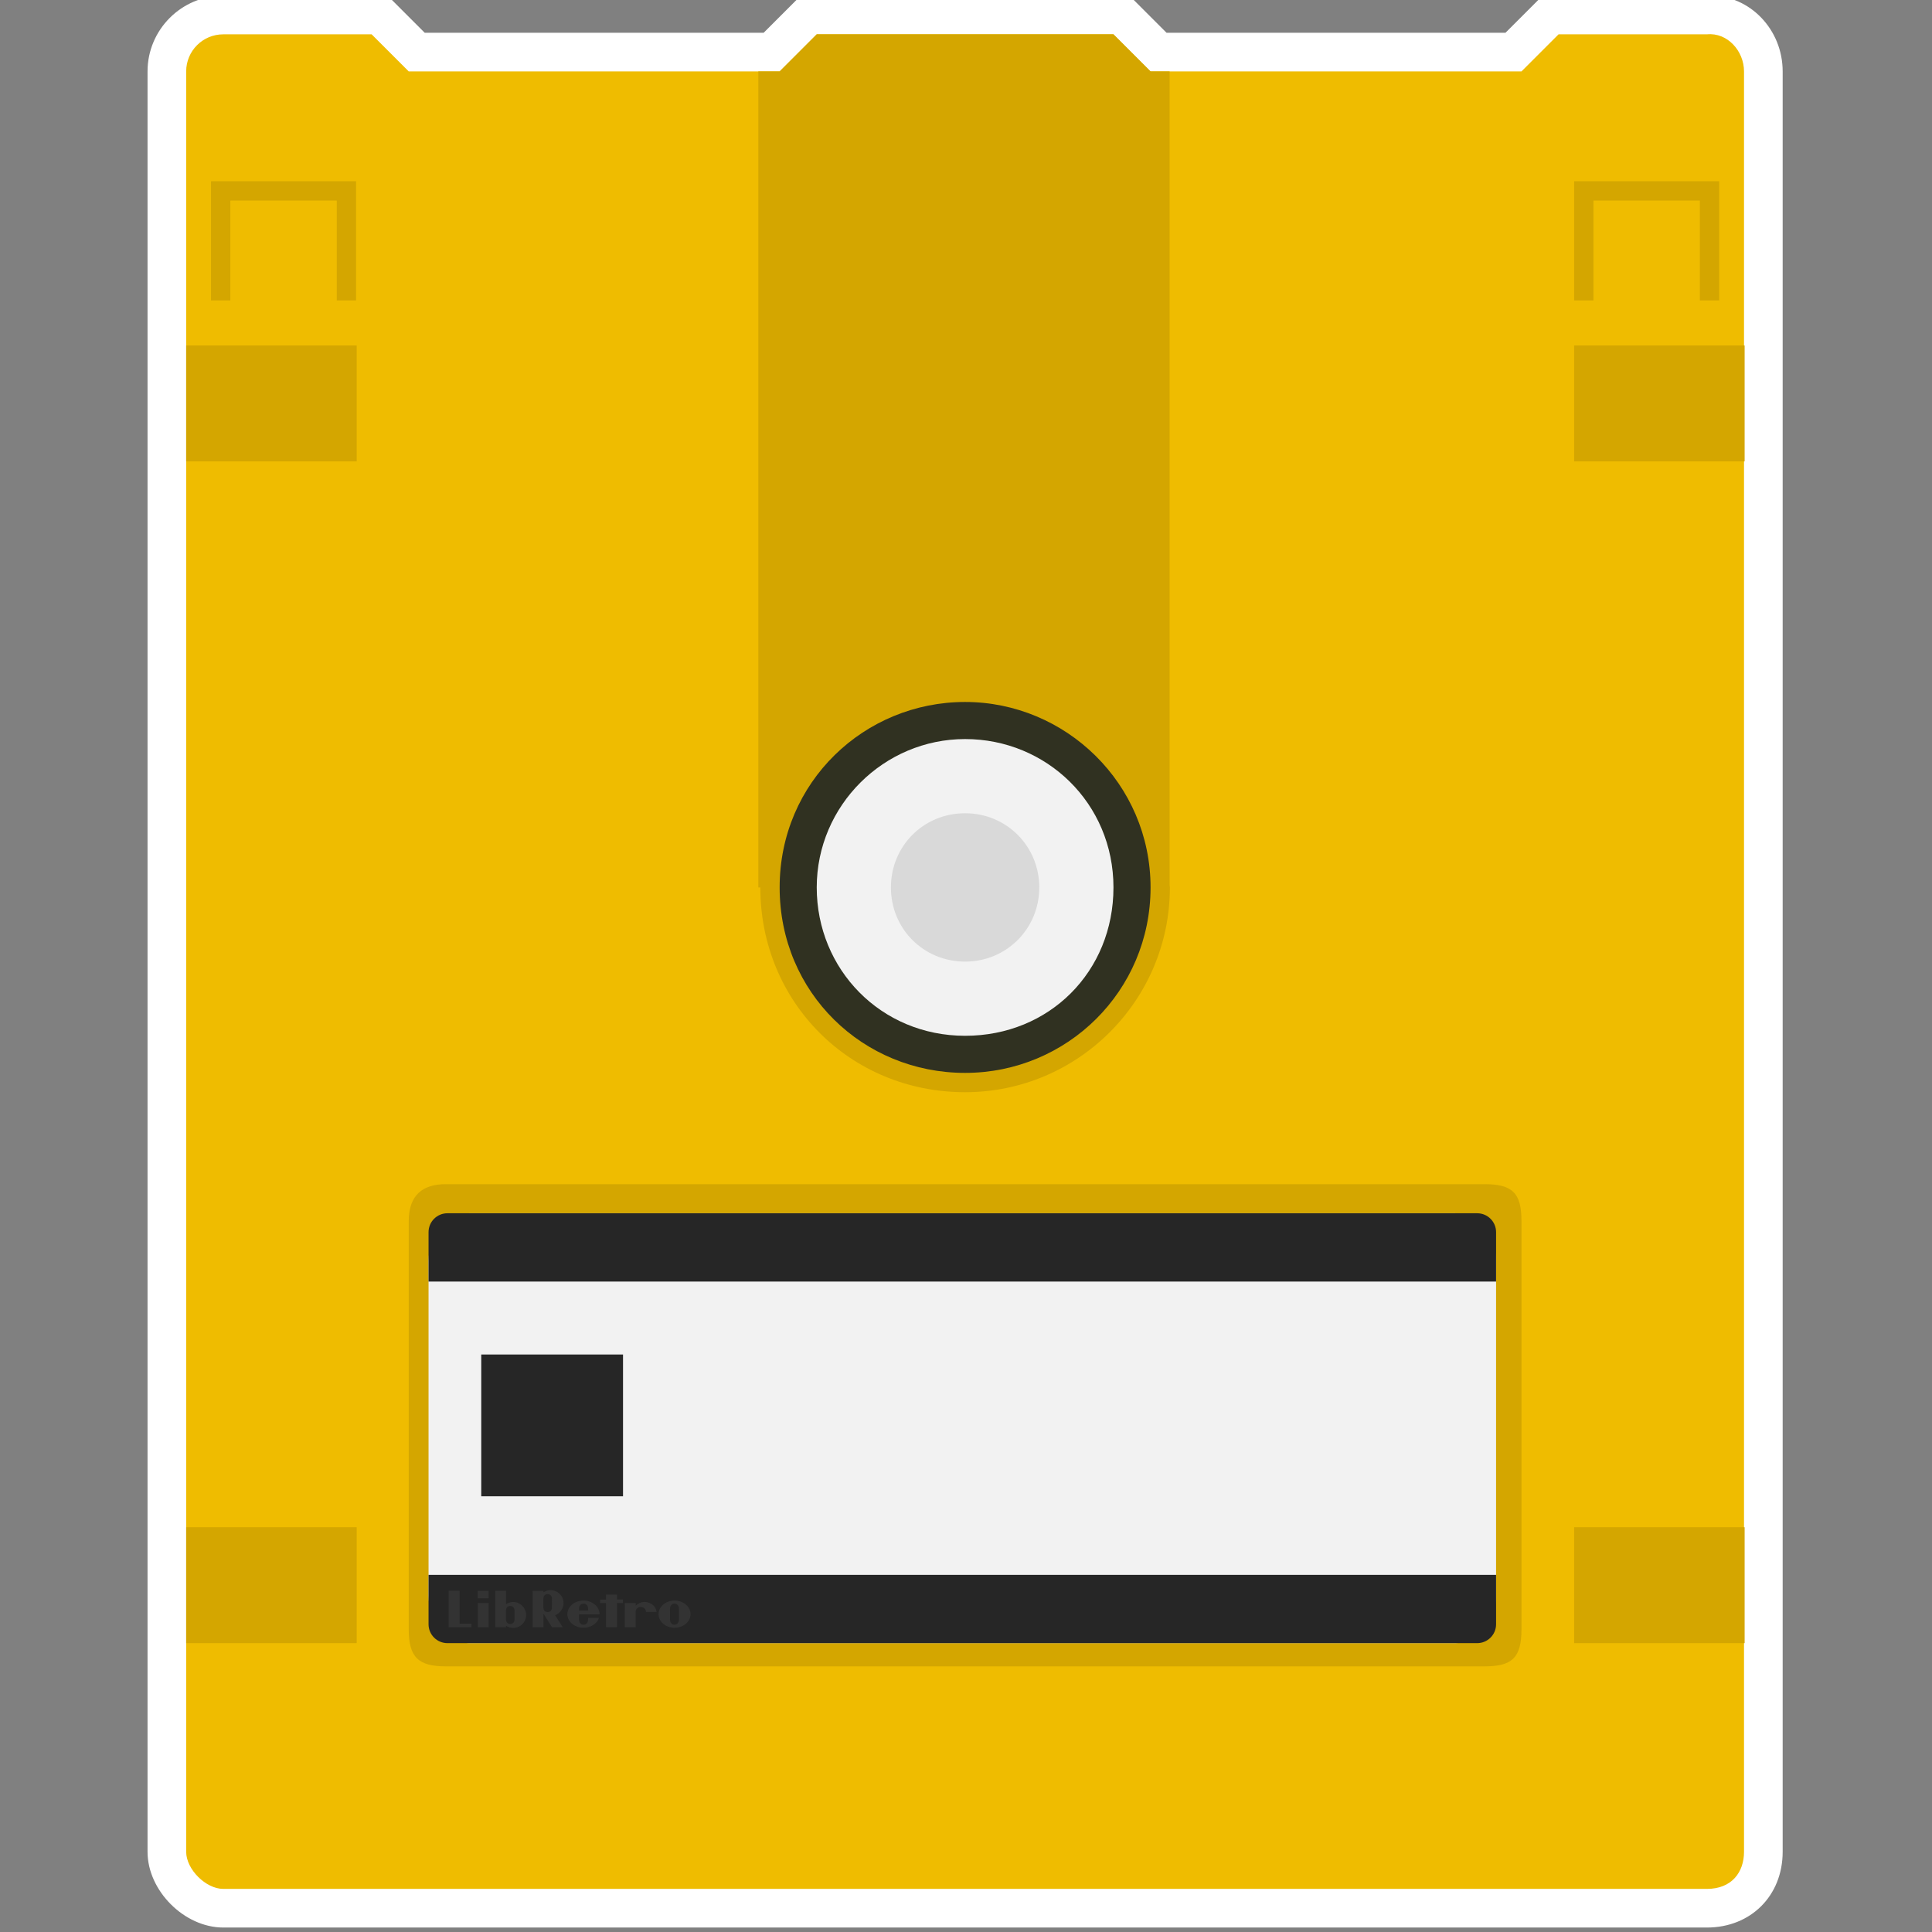 <?xml version="1.0" encoding="UTF-8" standalone="no"?>
<!-- Created with Inkscape (http://www.inkscape.org/) -->

<svg
   xmlns:dc="http://purl.org/dc/elements/1.1/"
   xmlns:cc="http://creativecommons.org/ns#"
   xmlns:rdf="http://www.w3.org/1999/02/22-rdf-syntax-ns#"
   xmlns:svg="http://www.w3.org/2000/svg"
   xmlns="http://www.w3.org/2000/svg"
   xmlns:sodipodi="http://sodipodi.sourceforge.net/DTD/sodipodi-0.dtd"
   xmlns:inkscape="http://www.inkscape.org/namespaces/inkscape"
   id="svg7557"
   version="1.1"
   inkscape:version="0.48.5 r10040"
   width="256"
   height="256"
   xml:space="preserve"
   sodipodi:docname="Nintendo - Famicom Disk System-content.svg"
   inkscape:export-filename="/Users/margetts/Desktop/BAXY RetroActive/png_clean/Nintendo - Famicom Disk System-content.png"
   inkscape:export-xdpi="90"
   inkscape:export-ydpi="90"><rect width="100%" height="100%" fill="#808080" stroke="none"/><defs
     id="defs7561"><clipPath
       clipPathUnits="userSpaceOnUse"
       id="clipPath7571"><path
         d="M 0,512 512,512 512,0 0,0 0,512 z"
         id="path7573"
         inkscape:connector-curvature="0" /></clipPath></defs><sodipodi:namedview
     pagecolor="#ffffff"
     bordercolor="#666666"
     borderopacity="1"
     objecttolerance="10"
     gridtolerance="10"
     guidetolerance="10"
     inkscape:pageopacity="0"
     inkscape:pageshadow="2"
     inkscape:window-width="1676"
     inkscape:window-height="1005"
     id="namedview7559"
     showgrid="false"
     inkscape:zoom="3.2382812"
     inkscape:cx="128"
     inkscape:cy="128"
     inkscape:window-x="4"
     inkscape:window-y="1"
     inkscape:window-maximized="1"
     inkscape:current-layer="g7565" /><g
     id="g7565"
     inkscape:groupmode="layer"
     inkscape:label="Nintendo - Famicom Disk System-content"
     transform="matrix(1.25,0,0,-1.25,0,256)"><g
       id="g7567"
       transform="matrix(0.4,0,0,0.4,-0.128,0.284)"><g
         id="g7569"
         clip-path="url(#clipPath7571)"><g
           id="g7575"
           transform="translate(453.486,512.473)"><path
             d="m 0,0 c -0.405,0 -0.811,-0.013 -1.221,-0.041 l -38.909,0 -4.242,0 -2.999,-2.999 -6.831,-6.83 -89.812,0 -6.83,6.83 -3,2.999 -4.241,0 -78.637,0 -4.242,0 -2.999,-2.999 -6.83,-6.83 -89.813,0 -6.83,6.83 -3,2.999 -4.241,0 -39.318,0 c -11.067,0 -20.07,-9.003 -20.07,-20.069 l 0,-471.82 c 0,-10.317 9.753,-20.07 20.07,-20.07 l 393.183,0 c 11.629,0 20.07,8.441 20.07,20.07 l 0,471.82 C 19.258,-9.021 10.618,0 0,0"
             style="fill:#ffffff;fill-opacity:1;fill-rule:nonzero;stroke:none"
             id="path7577"
             inkscape:connector-curvature="0" /></g><g
           id="g7579"
           transform="translate(452.674,502.192)"><path
             d="m 0,0 -39.318,0 -9.83,-9.83 -98.296,0 -9.829,9.83 -78.637,0 -9.83,-9.83 -98.296,0 -9.829,9.83 -39.318,0 c -5.436,0 -9.83,-4.394 -9.83,-9.83 l 0,-471.82 c 0,-4.633 5.196,-9.829 9.83,-9.829 l 393.183,0 c 6.58,0 9.83,4.426 9.83,9.829 l 0,471.82 C 9.83,-4.394 5.409,0.541 0,0"
             style="fill:#efbc00;fill-opacity:1;fill-rule:nonzero;stroke:none"
             id="path7581"
             inkscape:connector-curvature="0" /></g><path
           d="m 275.741,335.09 -39.318,0 0,147.444 39.318,0 0,-147.444 z"
           style="fill:#303121;fill-opacity:1;fill-rule:nonzero;stroke:none"
           id="path7583"
           inkscape:connector-curvature="0" /><g
           id="g7585"
           transform="translate(310.276,276.848)"><path
             d="m 0,0 0,215.515 -5.046,0 -9.83,9.83 -78.636,0 -9.83,-9.83 -5.648,0 0,-216.251 0.528,0 c 0,-30.43 23.838,-54.268 54.268,-54.268 29.924,0 54.268,24.345 54.268,54.268 C 0.074,-0.484 0.004,-0.251 0,0"
             style="fill:#d4a600;fill-opacity:1;fill-rule:nonzero;stroke:none"
             id="path7587"
             inkscape:connector-curvature="0" /></g><g
           id="g7589"
           transform="translate(393.696,197.475)"><path
             d="m 0,0 c 7.473,0 9.83,-2.356 9.83,-9.83 l 0,-108.125 c 0,-7.709 -2.606,-9.83 -9.83,-9.83 l -275.228,0 c -7.238,0 -9.83,2.357 -9.83,9.83 l 0,108.125 c 0,7.003 3.77,9.83 9.83,9.83 L 0,0 z"
             style="fill:#d4a600;fill-opacity:1;fill-rule:nonzero;stroke:none"
             id="path7591"
             inkscape:connector-curvature="0" /></g><g
           id="g7593"
           transform="translate(385.914,189.763)"><path
             d="m 0,0 c 6.017,0 10.881,-5.658 10.881,-12.658 l 0,-88.605 c 0,-7 -4.864,-12.658 -10.881,-12.658 l -261.144,0 c -6.017,0 -10.881,5.658 -10.881,12.658 l 0,88.605 c 0,7 4.864,12.658 10.881,12.658 L 0,0 z"
             style="fill:#f2f2f2;fill-opacity:1;fill-rule:nonzero;stroke:none"
             id="path7595"
             inkscape:connector-curvature="0" /></g><path
           d="m 94.846,75.842 -45.186,0 0,30.72 45.186,0 0,-30.72 z"
           style="fill:#d4a600;fill-opacity:1;fill-rule:nonzero;stroke:none"
           id="path7597"
           inkscape:connector-curvature="0" /><path
           d="m 462.664,75.842 -45.186,0 0,30.72 45.186,0 0,-30.72 z"
           style="fill:#d4a600;fill-opacity:1;fill-rule:nonzero;stroke:none"
           id="path7599"
           inkscape:connector-curvature="0" /><path
           d="m 94.846,389.015 -45.186,0 0,30.72 45.186,0 0,-30.72 z"
           style="fill:#d4a600;fill-opacity:1;fill-rule:nonzero;stroke:none"
           id="path7601"
           inkscape:connector-curvature="0" /><path
           d="m 462.664,389.015 -45.186,0 0,30.72 45.186,0 0,-30.72 z"
           style="fill:#d4a600;fill-opacity:1;fill-rule:nonzero;stroke:none"
           id="path7603"
           inkscape:connector-curvature="0" /><g
           id="g7605"
           transform="translate(94.685,431.683)"><path
             d="m 0,0 -5.12,0 0,26.45 -28.205,0 0,-26.45 -5.12,0 0,31.57 L 0,31.57 0,0 z"
             style="fill:#d4a600;fill-opacity:1;fill-rule:nonzero;stroke:none"
             id="path7607"
             inkscape:connector-curvature="0" /></g><g
           id="g7609"
           transform="translate(455.923,431.683)"><path
             d="m 0,0 -5.12,0 0,26.45 -28.205,0 0,-26.45 -5.12,0 0,31.57 L 0,31.57 0,0 z"
             style="fill:#d4a600;fill-opacity:1;fill-rule:nonzero;stroke:none"
             id="path7611"
             inkscape:connector-curvature="0" /></g><g
           id="g7613"
           transform="translate(206.934,276.112)"><path
             d="M 0,0 C 0,27.989 22.491,49.148 49.148,49.148 75.804,49.148 98.296,27.49 98.296,0 98.296,-27.49 76.138,-49.148 49.148,-49.148 22.158,-49.148 0,-27.989 0,0"
             style="fill:#303121;fill-opacity:1;fill-rule:nonzero;stroke:none"
             id="path7615"
             inkscape:connector-curvature="0" /></g><g
           id="g7617"
           transform="translate(256.082,236.794)"><path
             d="m 0,0 c -22.325,0 -39.318,17.618 -39.318,39.318 0,21.701 17.784,39.319 39.318,39.319 21.534,0 39.318,-16.994 39.318,-39.319 C 39.318,16.993 22.325,0 0,0"
             style="fill:#f2f2f2;fill-opacity:1;fill-rule:nonzero;stroke:none"
             id="path7619"
             inkscape:connector-curvature="0" /></g><g
           id="g7621"
           transform="translate(256.082,295.771)"><path
             d="m 0,0 c -10.996,0 -19.659,-8.663 -19.659,-19.659 0,-10.996 8.663,-19.659 19.659,-19.659 10.996,0 19.659,8.746 19.659,19.659 C 19.659,-8.747 10.996,0 0,0"
             style="fill:#d9d9d9;fill-opacity:1;fill-rule:nonzero;stroke:none"
             id="path7623"
             inkscape:connector-curvature="0" /></g><g
           id="g7625"
           transform="translate(391.796,189.763)"><path
             d="m 0,0 -272.906,0 c -2.761,0 -5,-2.239 -5,-5 l 0,-13.096 L 5,-18.096 5,-5 C 5,-2.239 2.761,0 0,0"
             style="fill:#262626;fill-opacity:1;fill-rule:nonzero;stroke:none"
             id="path7627"
             inkscape:connector-curvature="0" /></g><g
           id="g7629"
           transform="translate(396.796,93.938)"><path
             d="m 0,0 -282.906,0 0,-13.096 c 0,-2.762 2.239,-5 5,-5 l 272.906,0 c 2.761,0 5,2.238 5,5 L 0,0 z"
             style="fill:#262626;fill-opacity:1;fill-rule:nonzero;stroke:none"
             id="path7631"
             inkscape:connector-curvature="0" /></g><path
           d="m 165.427,114.76 -37.573,0 0,37.573 37.573,0 0,-37.573 z"
           style="fill:#262626;fill-opacity:1;fill-rule:nonzero;stroke:none"
           id="path7633"
           inkscape:connector-curvature="0" /><g
           id="g7635"
           transform="translate(160.925,88.7)"><path
             d="m 0,0 2.902,0 0,-1.297 1.57,0 0,-0.956 -1.57,0 0.003,-6.402 -2.907,0 0.002,6.402 -1.576,0 0,0.953 1.578,0 L 0,0 z"
             style="fill:#333333;fill-opacity:1;fill-rule:nonzero;stroke:none"
             id="path7637"
             inkscape:connector-curvature="0" /></g><path
           d="m 126.927,86.46 2.9,0 0,-6.414 -2.9,0 0,6.414 z"
           style="fill:#333333;fill-opacity:1;fill-rule:nonzero;stroke:none"
           id="path7639"
           inkscape:connector-curvature="0" /><path
           d="m 126.919,89.694 2.907,0 0,-1.971 -2.907,0 0,1.971 z"
           style="fill:#333333;fill-opacity:1;fill-rule:nonzero;stroke:none"
           id="path7641"
           inkscape:connector-curvature="0" /><g
           id="g7643"
           transform="translate(180.246,83.523)"><path
             d="m 0,0 0,0 c 0,-0.019 -0.002,-0.971 -0.002,-1.355 0,-1.023 -0.604,-1.444 -1.187,-1.444 -0.58,0 -1.186,0.421 -1.186,1.444 l 0,1.381 c 0,0 0.002,0.951 0.002,1.339 0,1.018 0.606,1.436 1.184,1.436 0.58,0 1.187,-0.418 1.187,-1.436 0,-0.388 0,-1.106 0.002,-1.364 L 0,0.002 0,0 z m -1.165,3.596 c -2.342,0 -4.24,-1.613 -4.24,-3.601 0,-1.99 1.898,-3.603 4.24,-3.603 2.342,0 4.238,1.613 4.238,3.603 0,1.988 -1.896,3.601 -4.238,3.601"
             style="fill:#333333;fill-opacity:1;fill-rule:nonzero;stroke:none"
             id="path7645"
             inkscape:connector-curvature="0" /></g><g
           id="g7647"
           transform="translate(134.402,84.451)"><path
             d="m 0,0 c 0,0.994 0.686,1.247 1.136,1.247 0.462,0 1.138,-0.253 1.138,-1.247 0,-0.327 -0.002,-1.141 -0.002,-1.141 0,0 0.002,-0.801 0.002,-1.143 0,-0.989 -0.676,-1.249 -1.136,-1.249 C 0.686,-3.533 0,-3.273 0,-2.284 L 0,-1.146 0,0 z m -2.842,5.261 0,-9.646 2.868,0 c 0,0 0.003,0.313 0.003,0.371 1.109,-0.696 2.361,-0.694 3.338,-0.241 0.26,0.123 1.983,0.948 1.983,3.182 0,1.692 -1.598,3.542 -3.687,3.357 C 0.975,2.224 0.484,1.973 0.022,1.711 l 0,3.55 -2.864,0 z"
             style="fill:#333333;fill-opacity:1;fill-rule:nonzero;stroke:none"
             id="path7649"
             inkscape:connector-curvature="0" /></g><g
           id="g7651"
           transform="translate(153.954,85.738)"><path
             d="m 0,0 c 0.226,0.394 0.642,0.584 1.019,0.585 l -10e-4,0 0.002,0 -0.001,0 C 1.399,0.584 1.815,0.394 2.041,0 2.224,-0.32 2.233,-0.696 2.229,-1.259 l -2.422,0 C -0.197,-0.696 -0.185,-0.32 0,0 m 2.221,-3.581 c 0,-1.175 -0.772,-1.435 -1.201,-1.435 -0.428,0 -1.213,0.26 -1.213,1.435 0,0.351 0.003,1.323 0.003,1.323 0,0 5.463,-0.002 5.463,0 0,1.991 -1.92,3.639 -4.279,3.639 -2.359,0 -4.272,-1.612 -4.272,-3.602 0,-1.988 1.913,-3.601 4.272,-3.601 1.957,0 3.61,1.117 4.115,2.631 l -2.89,-0.003 c 0,0 0.002,-0.026 0.002,-0.387"
             style="fill:#333333;fill-opacity:1;fill-rule:nonzero;stroke:none"
             id="path7653"
             inkscape:connector-curvature="0" /></g><g
           id="g7655"
           transform="translate(122.123,80.999)"><path
             d="m 0,0 0,8.738 -2.905,0 0,-8.738 0,-0.953 2.905,0 3.143,0 L 3.143,0 0,0 z"
             style="fill:#333333;fill-opacity:1;fill-rule:nonzero;stroke:none"
             id="path7657"
             inkscape:connector-curvature="0" /></g><g
           id="g7659"
           transform="translate(171.481,84.112)"><path
             d="M 0,0 2.842,0 C 2.55,2.071 0.611,2.67 -0.387,2.644 -1.345,2.615 -2.144,2.203 -2.7,1.674 c -0.003,0.159 0,0.676 0,0.676 l -2.879,-0.002 -0.002,-6.414 2.881,0 c 0,0 -0.003,3.94 -0.003,4.212 0,0.558 0.588,1.181 1.377,1.181 C -0.537,1.327 0,0.704 0,0.146 L 0,0 z"
             style="fill:#333333;fill-opacity:1;fill-rule:nonzero;stroke:none"
             id="path7661"
             inkscape:connector-curvature="0" /></g><g
           id="g7663"
           transform="translate(144.315,86.453)"><path
             d="m 0,0 0,1.138 c 0,0.99 0.686,1.249 1.138,1.249 0.46,0 1.136,-0.259 1.136,-1.249 0,-0.341 -0.002,-1.143 -0.002,-1.143 0,0 0.002,-0.813 0.002,-1.141 0,-0.994 -0.676,-1.246 -1.138,-1.246 C 0.686,-2.392 0,-2.14 0,-1.146 L 0,0 z M 5.35,-0.072 C 5.35,2.161 3.627,2.987 3.367,3.109 2.39,3.562 1.138,3.564 0.029,2.869 c 0,0.058 -0.003,0.37 -0.003,0.37 l -2.868,0 0,-9.646 2.864,0 0,3.55 c 0.012,-0.007 0.024,-0.013 0.037,-0.02 l 2.246,-3.53 2.842,0 -2.027,3.186 c 1.331,0.521 2.23,1.88 2.23,3.149"
             style="fill:#333333;fill-opacity:1;fill-rule:nonzero;stroke:none"
             id="path7665"
             inkscape:connector-curvature="0" /></g></g></g></g></svg>